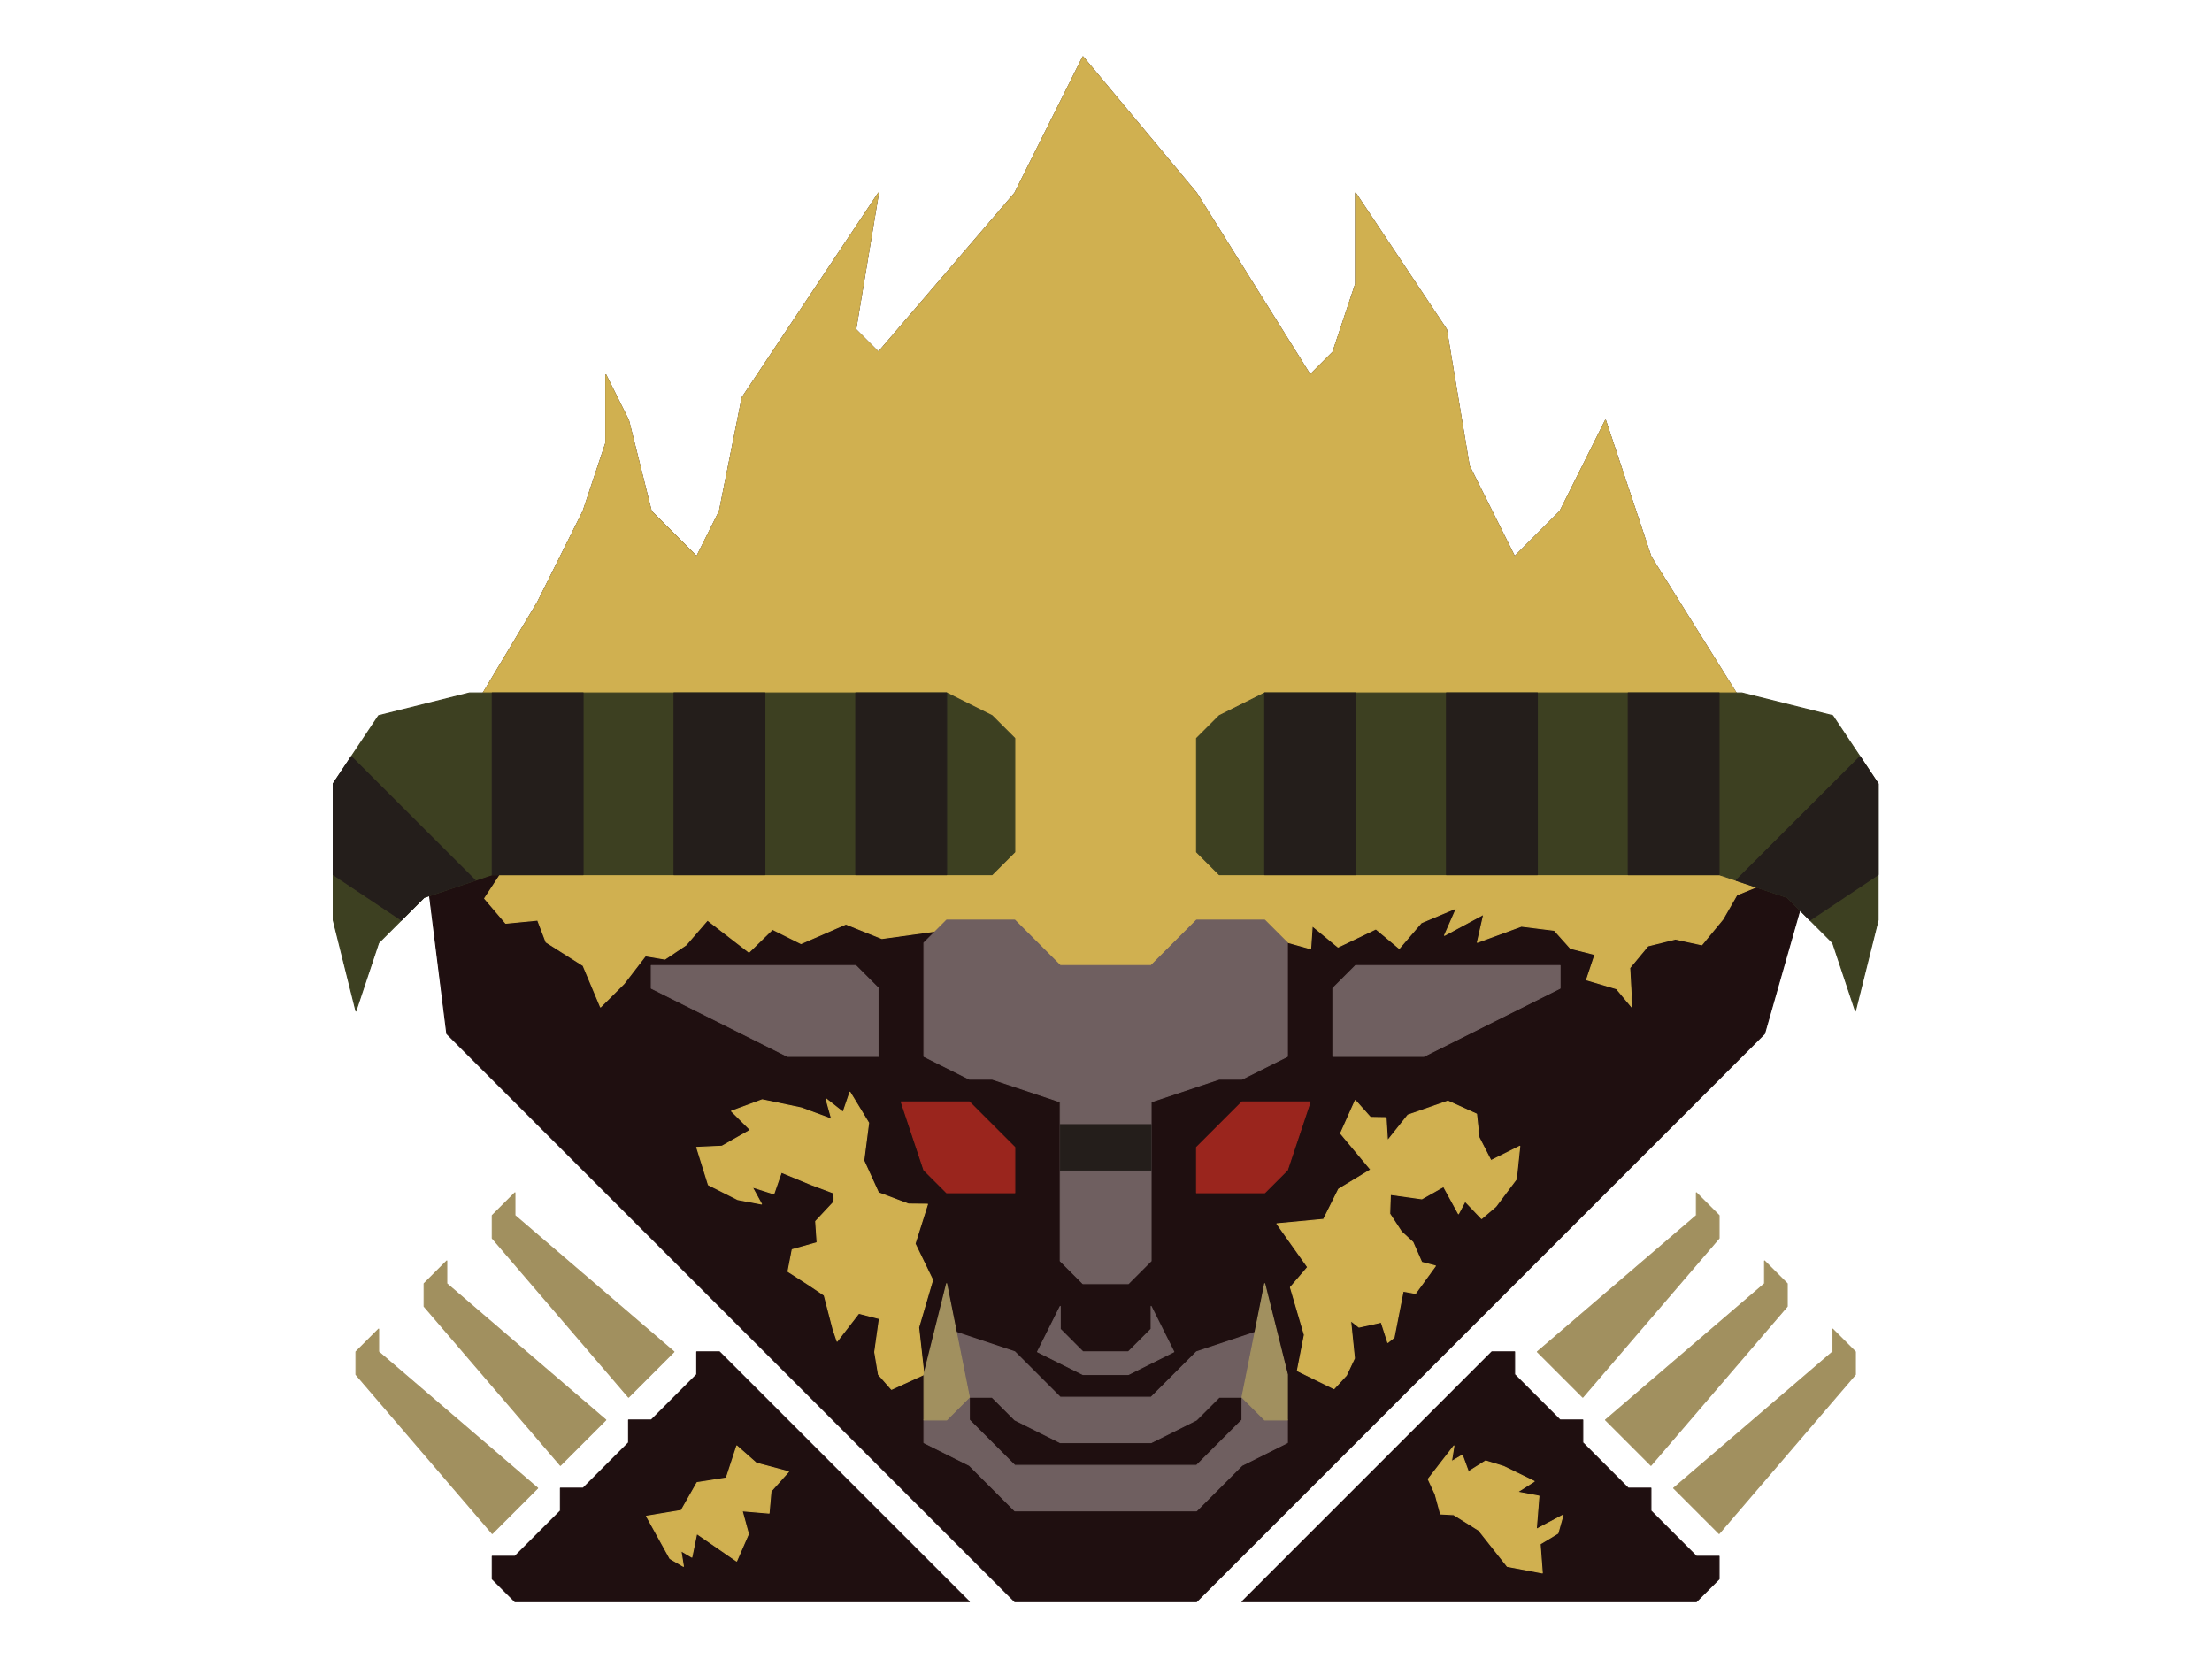 <?xml version="1.0" encoding="UTF-8" standalone="no"?>
<!DOCTYPE svg PUBLIC "-//W3C//DTD SVG 1.1//EN" "http://www.w3.org/Graphics/SVG/1.1/DTD/svg11.dtd">
<svg width="100%" height="100%" viewBox="0 0 4634 3475" version="1.1" xmlns="http://www.w3.org/2000/svg" xmlns:xlink="http://www.w3.org/1999/xlink" xml:space="preserve" xmlns:serif="http://www.serif.com/" style="fill-rule:evenodd;clip-rule:evenodd;stroke-linecap:round;stroke-linejoin:round;stroke-miterlimit:1.5;">
    <g transform="matrix(2.083,0,0,2.083,0,0)">
        <g id="Layer10" transform="matrix(1,0,0,1,30.5,11.45)">
            <g transform="matrix(1,0,0,1,-61,-22.9)">
                <path d="M1005.4,1622.35L754.05,1371L731.2,1371L731.2,1393.85L685.5,1439.55L662.65,1439.55L662.65,1462.4L616.95,1508.1L594.1,1508.1L594.1,1530.95L548.4,1576.65L525.55,1576.65L525.55,1599.5L548.4,1622.35L1005.4,1622.35Z" style="fill:rgb(31,15,16);stroke:rgb(31,15,16);stroke-width:1px;"/>
            </g>
            <g transform="matrix(-1,0,0,1,2224,-22.9)">
                <path d="M1005.4,1622.35L754.05,1371L731.2,1371L731.2,1393.85L685.5,1439.55L662.65,1439.55L662.65,1462.4L616.95,1508.1L594.1,1508.1L594.1,1530.95L548.4,1576.65L525.55,1576.65L525.55,1599.5L548.4,1622.35L1005.4,1622.35Z" style="fill:rgb(31,15,16);stroke:rgb(31,15,16);stroke-width:1px;"/>
            </g>
            <g transform="matrix(1,0,0,1,-61,-22.9)">
                <path d="M1233.9,1622.35L1805.15,1051.1L1850.85,891.15L1805.15,754.05L1690.9,571.25L1645.2,434.15L1599.5,525.55L1553.8,571.25L1508.1,479.85L1485.25,342.75L1393.85,205.65L1393.85,297.05L1371,365.6L1348.15,388.45L1233.9,205.65L1119.65,68.55L1051.1,205.65L914,365.6L891.15,342.75L914,205.65L776.9,411.3L754.05,525.55L731.2,571.25L685.5,525.55L662.65,434.15L639.8,388.45L639.8,457L616.95,525.55L571.25,616.95L502.7,731.2L457,868.3L479.85,1051.1L1051.1,1622.35L1233.9,1622.35Z" style="fill:rgb(31,15,16);stroke:rgb(31,15,16);stroke-width:1px;"/>
            </g>
        </g>
        <g id="Layer14">
            <g transform="matrix(1,0,0,1,-76.2,-11.45)">
                <path d="M817.034,1581.45L828.934,1554.18L822.6,1530.95L849.673,1533.25L851.594,1511.29L869.26,1491.58L836.813,1482.95L817.226,1465.66L806.66,1497.93L777.284,1502.53L761.344,1530.57L726.401,1536.32L750.019,1578.95L763.551,1586.82L761.048,1571.1L772.012,1577.54L776.9,1553.8L817.034,1581.45Z" style="fill:rgb(208,176,80);stroke:rgb(208,176,80);stroke-width:1px;"/>
            </g>
            <g transform="matrix(1,0,0,-1,698.704,3041.04)">
                <path d="M813.688,1566.13L844.299,1551.21L827.349,1540.45L849.032,1536.35L846.374,1502.95L873.271,1517.23L868.149,1499.02L850.252,1488.21L852.448,1459.03L817.226,1465.66L788.521,1501.98L763.372,1517.68L750.073,1518.41L744.716,1538.26L737.692,1553.42L763.551,1586.82L761.048,1571.1L772.012,1577.54L778.133,1560.84L795.477,1571.76L813.688,1566.13Z" style="fill:rgb(208,176,80);stroke:rgb(208,176,80);stroke-width:1px;"/>
            </g>
            <g transform="matrix(1,0,0,1,-30.5,-11.45)">
                <path d="M959.7,1393.85L927.12,1408.75L914,1393.85L910.229,1371.24L914.943,1337.59L894.181,1332.28L872.416,1360.4L868.3,1348.15L859.45,1314.11L843.332,1303.26L823.021,1290.23L827.236,1268.27L852.286,1261.25L850.835,1239.8L869.312,1220.03L868.3,1211.05L845.901,1202.66L816.313,1190.43L808.773,1212.14L786.986,1205.28L796.372,1222.39L772.493,1217.92L742.975,1203.07L731.2,1165.35L756.579,1164.21L785.259,1147.92L766.18,1128.97L797.116,1117.53L836.643,1125.79L866.958,1137.03L861.256,1116.55L878.412,1130.06L885.314,1109.89L904.109,1140.75L899.229,1178.66L914,1211.05L944.167,1222.41L963.324,1222.58L950.792,1262.26L968.464,1298.72L954.419,1346.53L959.7,1393.85Z" style="fill:rgb(208,176,80);stroke:rgb(208,176,80);stroke-width:1px;"/>
            </g>
            <g transform="matrix(-1,0,0,1,2266.27,-4.004)">
                <path d="M961.492,1382.6L924.622,1400.68L912.223,1387.25L904.085,1370.02L907.913,1332.14L899.531,1338.76L877.09,1333.81L870.537,1354.2L864.217,1349.11L855.11,1302.62L842.645,1304.79L822.605,1277.21L836.425,1273.58L845.278,1253.43L856.854,1242.76L868.593,1224.79L867.941,1205.3L836.317,1209.72L814.421,1197.37L799.441,1224.75L792.787,1212.22L776.195,1229.58L761.9,1217.41L741.209,1189.83L737.758,1156.78L766.794,1171.27L778.793,1147.92L781.267,1124.48L810.048,1111.42L850.25,1125.46L870.846,1151.28L872.271,1128.05L887.97,1127.79L903.195,1110.74L918.016,1143.88L887.592,1180.37L919.96,1199.98L935.085,1230.36L982.056,1234.78L951.076,1278.44L968.464,1298.72L954.419,1346.53L961.492,1382.6Z" style="fill:rgb(208,176,80);stroke:rgb(208,176,80);stroke-width:1px;"/>
            </g>
            <g transform="matrix(1,0,0,1,-30.5,-11.45)">
                <path d="M634.474,1024.22L616.95,982.55L579.69,958.933L571.25,936.85L539.101,939.988L517.877,915.074L533.552,891.15L1051.1,891.15L1051.1,936.85L917.465,955.337L881.202,940.811L836.125,960.431L807.409,946.11L783.78,969.109L742.042,936.85L720.539,961.754L699.236,976.049L679.63,972.762L658.044,1000.79L634.474,1024.22Z" style="fill:rgb(208,176,80);stroke:rgb(208,176,80);stroke-width:1px;"/>
            </g>
            <g transform="matrix(-1,0,0,1,2265.93,-11.45)">
                <path d="M640.132,1005.87L624.741,1024.32L626.856,984.858L608.535,962.758L580.939,955.899L554.405,961.67L533.204,935.923L519.157,911.535L492.653,900.676L559.356,884.681L1051.1,891.15L1051.1,936.85L947.749,965.612L946.159,942.556L920.197,963.939L882.12,945.703L858.644,965.271L836.493,939.48L800.943,924.552L813.125,952.179L773.679,930.947L780.108,959.193L735.818,942.966L702.648,947.083L686.399,965.254L661.794,971.444L670.275,996.946L640.132,1005.87Z" style="fill:rgb(208,176,80);stroke:rgb(208,176,80);stroke-width:1px;"/>
            </g>
            <g transform="matrix(1,0,0,1,-30.5,-11.45)">
                <path d="M457,868.3L982.55,891.15L982.55,959.7L1096.8,1005.4L1188.2,1005.4L1302.45,936.85L1302.45,891.15L1850.85,868.3L1805.15,754.05L1690.9,571.25L1645.2,434.15L1599.5,525.55L1553.8,571.25L1508.1,479.85L1485.25,342.75L1393.85,205.65L1393.85,297.05L1371,365.6L1348.15,388.45L1233.9,205.65L1119.65,68.55L1051.1,205.65L914,365.6L891.15,342.75L914,205.65L776.9,411.3L754.05,525.55L731.2,571.25L685.5,525.55L662.65,434.15L639.8,388.45L639.8,457L616.95,525.55L571.25,616.95L502.7,731.2L457,868.3Z" style="fill:rgb(208,176,80);stroke:rgb(208,176,80);stroke-width:1px;"/>
            </g>
        </g>
        <g id="Layer12" transform="matrix(1,0,0,1,30.5,11.45)">
            <g transform="matrix(1,0,0,1,-61,-22.9)">
                <path d="M891.15,982.55L914,1005.4L914,1073.95L822.6,1073.95L776.9,1051.1L685.5,1005.4L685.5,982.55L891.15,982.55Z" style="fill:rgb(111,95,96);stroke:rgb(111,95,96);stroke-width:1px;"/>
            </g>
            <g transform="matrix(-1,0,0,1,2224,-22.9)">
                <path d="M891.15,982.55L914,1005.4L914,1073.95L822.6,1073.95L776.9,1051.1L685.5,1005.4L685.5,982.55L891.15,982.55Z" style="fill:rgb(111,95,96);stroke:rgb(111,95,96);stroke-width:1px;"/>
            </g>
            <g transform="matrix(-1,0,0,1,2224,-22.9)">
                <path d="M959.7,959.7L982.55,936.85L1051.1,936.85L1096.8,982.55L1188.2,982.55L1233.9,936.85L1302.45,936.85L1325.3,959.7L1325.3,1073.95L1279.6,1096.8L1256.75,1096.8L1188.2,1119.65L1188.2,1279.6L1165.35,1302.45L1119.65,1302.45L1096.8,1279.6L1096.8,1119.65L1028.25,1096.8L1005.4,1096.8L959.7,1073.95L959.7,959.7Z" style="fill:rgb(111,95,96);stroke:rgb(111,95,96);stroke-width:1px;"/>
            </g>
            <g transform="matrix(1,0,0,1,-61,-22.9)">
                <path d="M1233.9,1530.95L1142.5,1530.95L1051.1,1530.95L1005.4,1485.25L959.7,1462.4L959.7,1439.55L1005.4,1416.7L1005.4,1439.55L1051.1,1485.25L1233.9,1485.25L1279.6,1439.55L1279.6,1416.7L1325.3,1439.55L1325.3,1462.4L1279.6,1485.25L1233.9,1530.95ZM1302.45,1416.7L1256.75,1416.7L1233.9,1439.55L1188.2,1462.4L1142.5,1462.4L1096.8,1462.4L1051.1,1439.55L1028.25,1416.7L982.55,1416.7L982.55,1348.15L1051.1,1371L1096.8,1416.7L1188.2,1416.7L1233.9,1371L1302.45,1348.15L1302.45,1416.7Z" style="fill:rgb(111,95,96);stroke:rgb(111,95,96);stroke-width:1px;"/>
            </g>
            <g transform="matrix(1,0,0,-1,-61,2696.25)">
                <path d="M1096.8,1371L1119.65,1348.15L1165.35,1348.15L1188.2,1371L1188.2,1393.85L1211.05,1348.15L1165.35,1325.3L1119.65,1325.3L1073.95,1348.15L1096.8,1393.85L1096.8,1371Z" style="fill:rgb(111,95,96);stroke:rgb(111,95,96);stroke-width:1px;"/>
            </g>
        </g>
        <g id="Layer13" transform="matrix(1,0,0,1,30.5,11.45)">
            <g transform="matrix(1,0,0,1,-61,-22.9)">
                <path d="M1005.4,1119.65L1051.1,1165.35L1051.1,1211.05L982.55,1211.05L959.7,1188.2L936.85,1119.65L1005.4,1119.65Z" style="fill:rgb(154,37,29);stroke:rgb(154,37,29);stroke-width:1px;"/>
            </g>
            <g transform="matrix(-1,0,0,1,2224,-22.9)">
                <path d="M1005.4,1119.65L1051.1,1165.35L1051.1,1211.05L982.55,1211.05L959.7,1188.2L936.85,1119.65L1005.4,1119.65Z" style="fill:rgb(154,37,29);stroke:rgb(154,37,29);stroke-width:1px;"/>
            </g>
        </g>
        <g id="Layer8" transform="matrix(1,0,0,1,30.5,11.45)">
            <g transform="matrix(-6.12323e-17,1,1,6.12323e-17,-746.5,662.6)">
                <path d="M685.5,1393.85L731.2,1348.15L571.25,1211.05L548.4,1211.05L525.55,1233.9L548.4,1233.9L685.5,1393.85Z" style="fill:rgb(161,144,95);stroke:rgb(161,144,95);stroke-width:1px;"/>
            </g>
            <g transform="matrix(6.12323e-17,1,-1,6.12323e-17,2909.5,662.6)">
                <path d="M685.5,1393.85L731.2,1348.15L571.25,1211.05L548.4,1211.05L525.55,1233.9L548.4,1233.9L685.5,1393.85Z" style="fill:rgb(161,144,95);stroke:rgb(161,144,95);stroke-width:1px;"/>
            </g>
            <g transform="matrix(-6.12323e-17,1,1,6.12323e-17,-815.05,731.15)">
                <path d="M685.5,1393.85L731.2,1348.15L571.25,1211.05L548.4,1211.05L525.55,1233.9L548.4,1233.9L685.5,1393.85Z" style="fill:rgb(161,144,95);stroke:rgb(161,144,95);stroke-width:1px;"/>
            </g>
            <g transform="matrix(6.12323e-17,1,-1,6.12323e-17,2978.05,731.15)">
                <path d="M685.5,1393.85L731.2,1348.15L571.25,1211.05L548.4,1211.05L525.55,1233.9L548.4,1233.9L685.5,1393.85Z" style="fill:rgb(161,144,95);stroke:rgb(161,144,95);stroke-width:1px;"/>
            </g>
            <g transform="matrix(-6.12323e-17,1,1,6.12323e-17,-883.6,799.7)">
                <path d="M685.5,1393.85L731.2,1348.15L571.25,1211.05L548.4,1211.05L525.55,1233.9L548.4,1233.9L685.5,1393.85Z" style="fill:rgb(161,144,95);stroke:rgb(161,144,95);stroke-width:1px;"/>
            </g>
            <g transform="matrix(6.12323e-17,1,-1,6.12323e-17,3046.6,799.7)">
                <path d="M685.5,1393.85L731.2,1348.15L571.25,1211.05L548.4,1211.05L525.55,1233.9L548.4,1233.9L685.5,1393.85Z" style="fill:rgb(161,144,95);stroke:rgb(161,144,95);stroke-width:1px;"/>
            </g>
            <g transform="matrix(1,0,0,1,-61,-22.9)">
                <path d="M959.7,1439.55L959.7,1393.85L982.55,1302.45L1005.4,1416.7L982.55,1439.55L959.7,1439.55Z" style="fill:rgb(161,144,95);stroke:rgb(161,144,95);stroke-width:1px;"/>
            </g>
            <g transform="matrix(-1,0,0,1,2224,-22.9)">
                <path d="M959.7,1439.55L959.7,1393.85L982.55,1302.45L1005.4,1416.7L982.55,1439.55L959.7,1439.55Z" style="fill:rgb(161,144,95);stroke:rgb(161,144,95);stroke-width:1px;"/>
            </g>
        </g>
        <g id="Layer15">
            <g transform="matrix(1,0,0,1,-30.5,-11.45)">
                <path d="M1028.25,891.15L1051.1,868.3L1051.1,845.45L1051.1,754.05L1028.25,731.2L982.55,708.35L502.7,708.35L411.3,731.2L365.6,799.75L365.6,936.85L388.45,1028.25L411.3,959.7L457,914L525.55,891.15L1028.25,891.15Z" style="fill:rgb(61,64,33);stroke:rgb(61,64,33);stroke-width:1px;"/>
            </g>
            <g transform="matrix(-1,0,0,1,2254.5,-11.45)">
                <path d="M1028.25,891.15L1051.1,868.3L1051.1,845.45L1051.1,754.05L1028.25,731.2L982.55,708.35L502.7,708.35L411.3,731.2L365.6,799.75L365.6,936.85L388.45,1028.25L411.3,959.7L457,914L525.55,891.15L1028.25,891.15Z" style="fill:rgb(61,64,33);stroke:rgb(61,64,33);stroke-width:1px;"/>
            </g>
        </g>
        <g id="Layer9" transform="matrix(1,0,0,1,30.5,11.45)">
            <g transform="matrix(1,0,0,1,-38.15,-22.9)">
                <rect x="868.3" y="708.35" width="91.4" height="182.8" style="fill:rgb(36,30,27);stroke:rgb(36,30,27);stroke-width:1px;"/>
            </g>
            <g transform="matrix(-1,0,0,1,2201.15,-22.9)">
                <rect x="868.3" y="708.35" width="91.4" height="182.8" style="fill:rgb(36,30,27);stroke:rgb(36,30,27);stroke-width:1px;"/>
            </g>
            <g transform="matrix(1,0,0,1,-38.15,-22.9)">
                <rect x="685.5" y="708.35" width="91.4" height="182.8" style="fill:rgb(36,30,27);stroke:rgb(36,30,27);stroke-width:1px;"/>
            </g>
            <g transform="matrix(-1,0,0,1,2201.15,-22.9)">
                <rect x="685.5" y="708.35" width="91.4" height="182.8" style="fill:rgb(36,30,27);stroke:rgb(36,30,27);stroke-width:1px;"/>
            </g>
            <g transform="matrix(1,0,0,1,-38.15,-22.9)">
                <rect x="502.7" y="708.35" width="91.4" height="182.8" style="fill:rgb(36,30,27);stroke:rgb(36,30,27);stroke-width:1px;"/>
            </g>
            <g transform="matrix(-1,0,0,1,2201.15,-22.9)">
                <rect x="502.7" y="708.35" width="91.4" height="182.8" style="fill:rgb(36,30,27);stroke:rgb(36,30,27);stroke-width:1px;"/>
            </g>
            <g transform="matrix(1,0,0,1,-61,-22.9)">
                <path d="M434.15,936.85L365.6,891.15L365.6,799.75L383.808,772.418L508.401,896.849L457,914L434.15,936.85Z" style="fill:rgb(36,30,27);stroke:rgb(36,30,27);stroke-width:1px;"/>
            </g>
            <g transform="matrix(-1,0,0,1,2224,-22.9)">
                <path d="M434.15,936.85L365.6,891.15L365.6,799.75L383.808,772.418L508.401,896.849L457,914L434.15,936.85Z" style="fill:rgb(36,30,27);stroke:rgb(36,30,27);stroke-width:1px;"/>
            </g>
            <g transform="matrix(1,0,0,1,-61,-45.75)">
                <rect x="1096.8" y="1165.35" width="91.4" height="45.7" style="fill:rgb(36,30,27);stroke:rgb(36,30,27);stroke-width:1px;"/>
            </g>
        </g>
    </g>
</svg>
